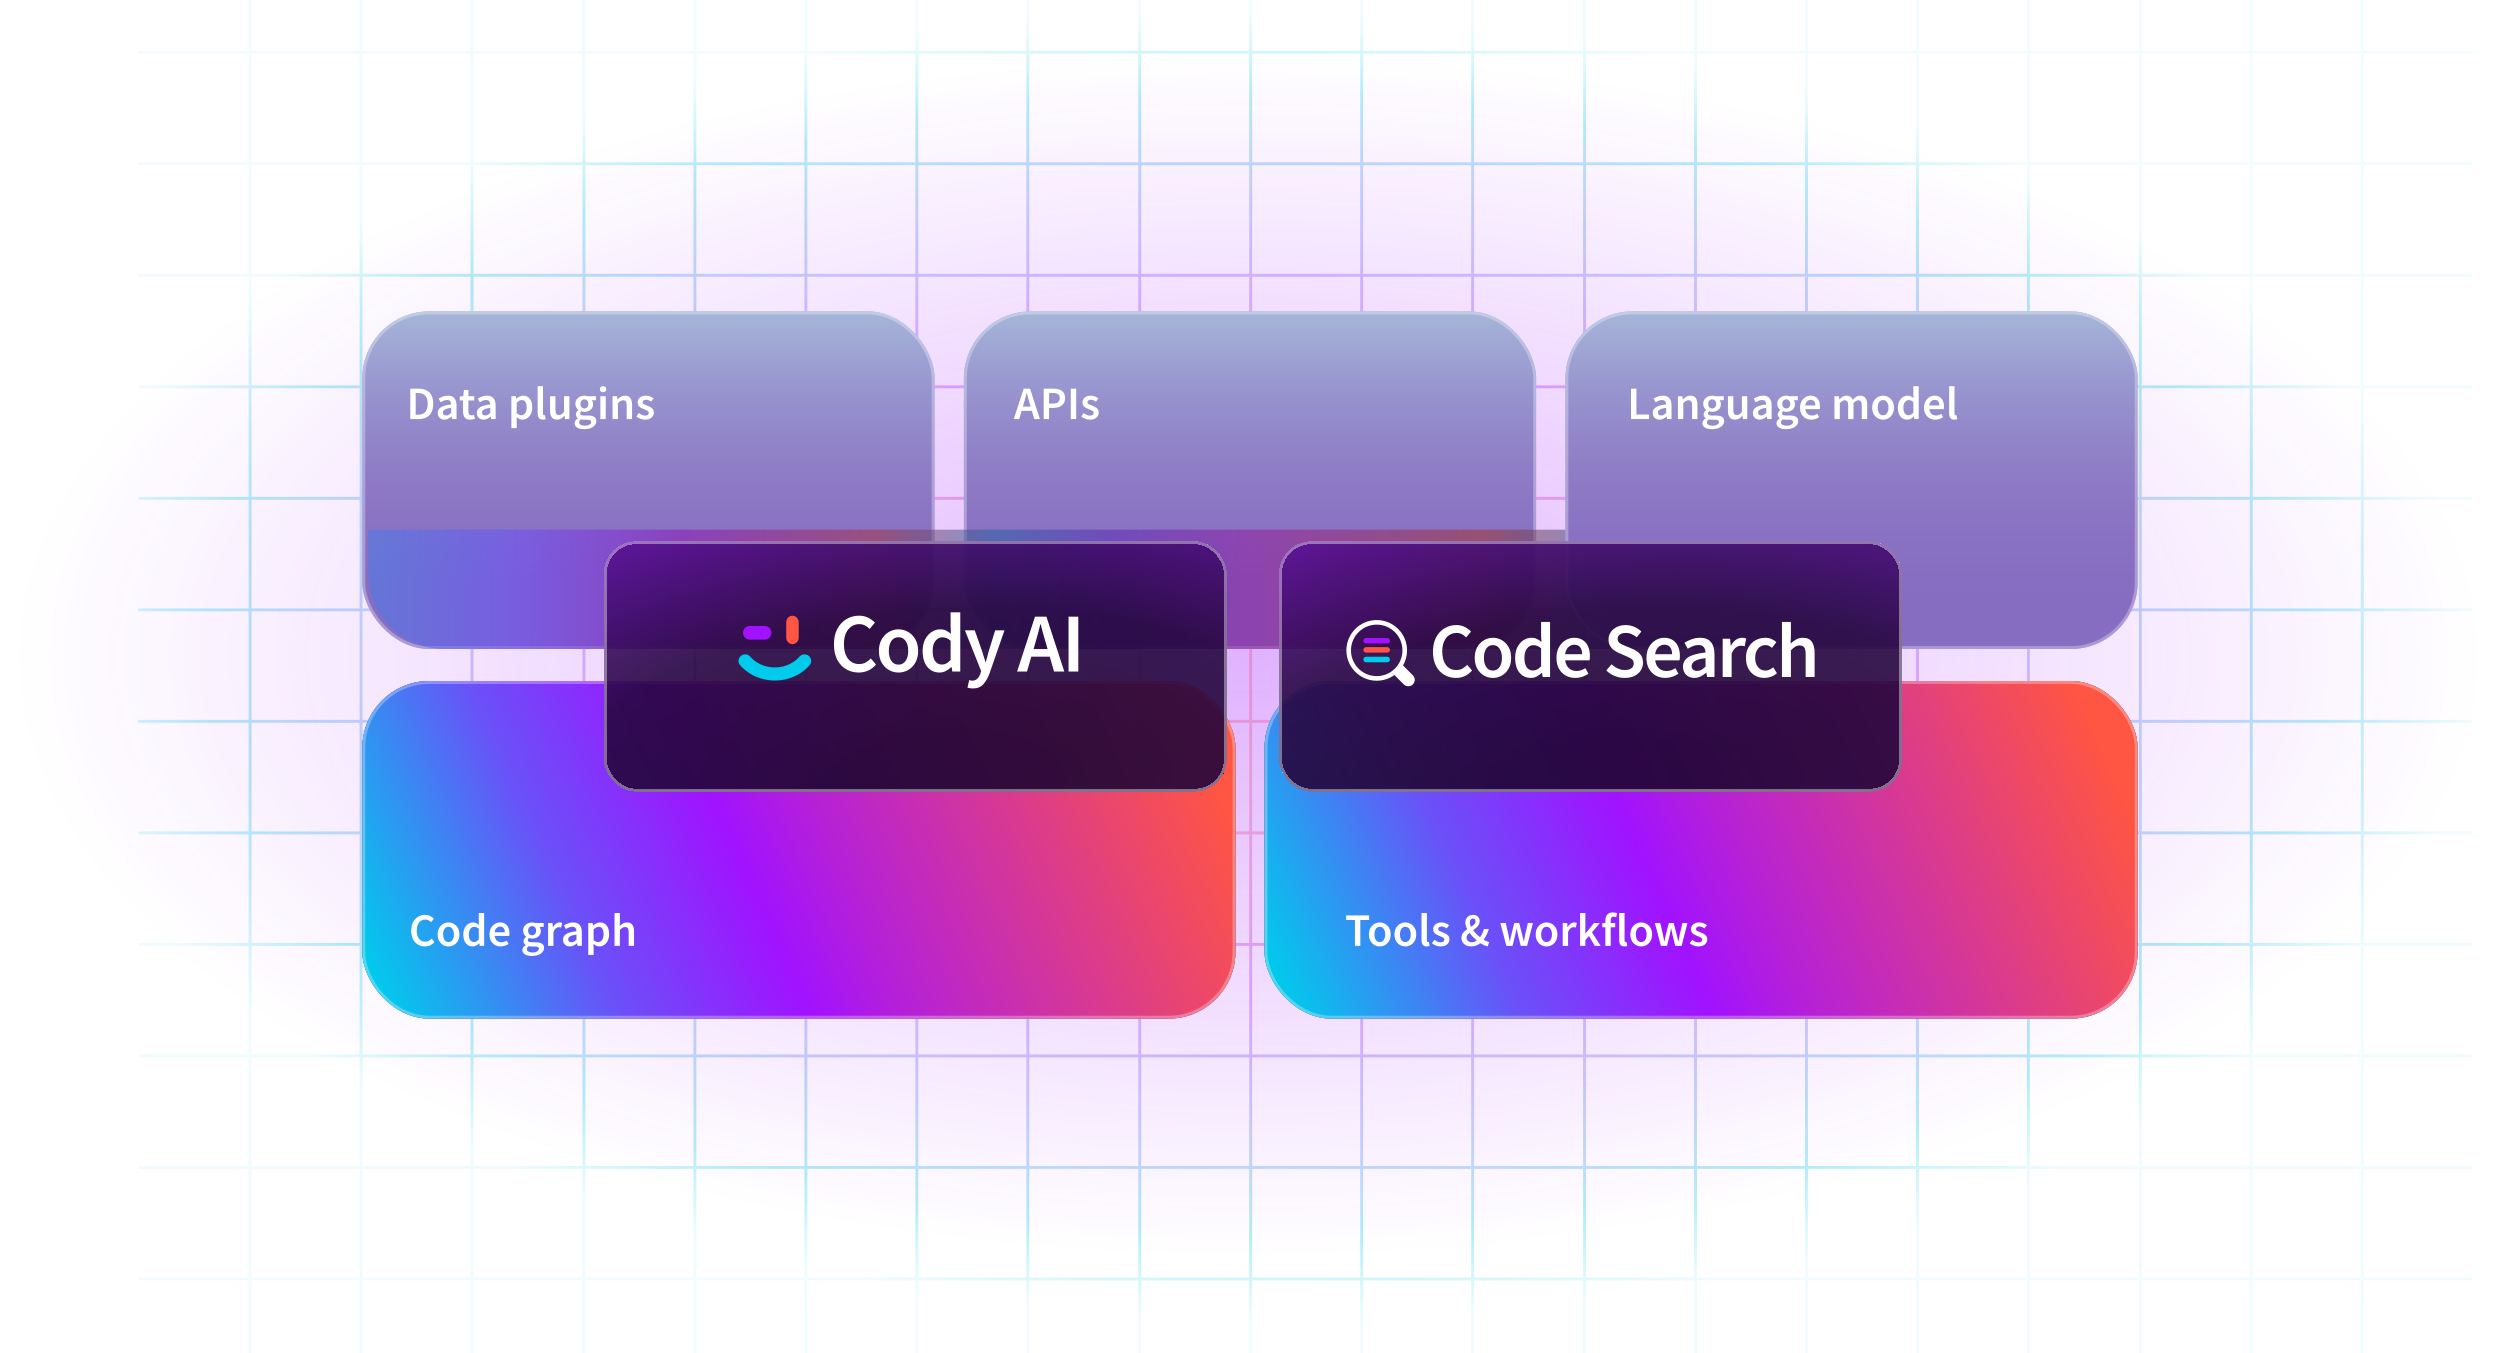 <svg width="859" height="465" viewBox="0 0 859 465" fill="none" xmlns="http://www.w3.org/2000/svg">
<path d="M85.929 -168V626M124.057 -168V626M162.185 -168V626M200.642 -168V626M238.769 -168V626M276.898 -168V626M315.026 -168V626M353.153 -168V626M391.61 -168V626M429.738 -168V626M467.866 -168V626M505.994 -168V626M544.45 -168V626M582.579 -168V626M620.706 -168V626M658.835 -168V626M696.962 -168V626M735.419 -168L735.419 626M773.544 -168V626M811.679 -168V626M47.5 592.726H849.5M47.5 554.405L849.5 554.406M47.5 516.087H849.5M47.5 477.768H849.5M47.5 439.45H849.5M47.5 401.131H849.5M47.5 362.812H849.5M47.5 324.494H849.5M47.5 286.175H849.5M47.5 247.857H849.5M47.5 209.538H849.5M47.5 171.22H849.5M47.5 132.901H849.5M47.5 94.583H849.5M47.5 56.264H849.5M47.5 17.946H849.5M47.5 -20.373H849.5M47.5 -58.691H849.5M47.5 -97.01H849.5M47.5 -135.328H849.5" stroke="url(#paint0_radial_2592_19358)" stroke-opacity="0.3"/>
<ellipse cx="429" cy="225.5" rx="502.5" ry="232.5" fill="url(#paint1_radial_2592_19358)" fill-opacity="0.4"/>
<rect x="124.5" y="234" width="300" height="116" rx="23" fill="#210E30"/>
<rect x="124.5" y="234" width="300" height="116" rx="23" fill="url(#paint2_linear_2592_19358)"/>
<rect x="124.5" y="234" width="300" height="116" rx="23" fill="url(#paint3_linear_2592_19358)" fill-opacity="0.24"/>
<rect x="125" y="234.5" width="299" height="115" rx="22.5" stroke="white" stroke-opacity="0.3"/>
<g filter="url(#filter0_f_2592_19358)">
<rect x="124.5" y="234" width="300" height="116" rx="23" fill="url(#paint4_linear_2592_19358)"/>
<rect x="125" y="234.5" width="299" height="115" rx="22.5" stroke="white" stroke-opacity="0.3"/>
</g>
<path d="M146.004 325.192C145.129 325.192 144.335 324.984 143.62 324.568C142.905 324.152 142.335 323.544 141.908 322.744C141.492 321.933 141.284 320.952 141.284 319.8C141.284 318.659 141.497 317.683 141.924 316.872C142.361 316.051 142.943 315.427 143.668 315C144.393 314.563 145.193 314.344 146.068 314.344C146.729 314.344 147.316 314.477 147.828 314.744C148.34 315.011 148.761 315.32 149.092 315.672L148.1 316.872C147.833 316.595 147.535 316.376 147.204 316.216C146.884 316.045 146.521 315.96 146.116 315.96C145.551 315.96 145.044 316.115 144.596 316.424C144.159 316.723 143.812 317.155 143.556 317.72C143.311 318.285 143.188 318.963 143.188 319.752C143.188 320.947 143.449 321.885 143.972 322.568C144.495 323.24 145.193 323.576 146.068 323.576C146.537 323.576 146.953 323.48 147.316 323.288C147.679 323.085 148.009 322.824 148.308 322.504L149.3 323.672C148.873 324.163 148.383 324.541 147.828 324.808C147.284 325.064 146.676 325.192 146.004 325.192ZM154.103 325.192C153.452 325.192 152.844 325.032 152.279 324.712C151.713 324.381 151.255 323.912 150.903 323.304C150.551 322.685 150.375 321.944 150.375 321.08C150.375 320.205 150.551 319.464 150.903 318.856C151.255 318.237 151.713 317.768 152.279 317.448C152.844 317.117 153.452 316.952 154.103 316.952C154.764 316.952 155.377 317.117 155.943 317.448C156.508 317.768 156.967 318.237 157.319 318.856C157.671 319.464 157.847 320.205 157.847 321.08C157.847 321.944 157.671 322.685 157.319 323.304C156.967 323.912 156.508 324.381 155.943 324.712C155.377 325.032 154.764 325.192 154.103 325.192ZM154.103 323.688C154.679 323.688 155.132 323.448 155.463 322.968C155.793 322.488 155.959 321.859 155.959 321.08C155.959 320.291 155.793 319.656 155.463 319.176C155.132 318.696 154.679 318.456 154.103 318.456C153.527 318.456 153.073 318.696 152.743 319.176C152.423 319.656 152.263 320.291 152.263 321.08C152.263 321.859 152.423 322.488 152.743 322.968C153.073 323.448 153.527 323.688 154.103 323.688ZM162.42 325.192C161.439 325.192 160.655 324.829 160.068 324.104C159.481 323.379 159.188 322.371 159.188 321.08C159.188 320.227 159.343 319.491 159.652 318.872C159.972 318.253 160.388 317.779 160.9 317.448C161.412 317.117 161.951 316.952 162.516 316.952C162.964 316.952 163.343 317.032 163.652 317.192C163.972 317.341 164.281 317.549 164.58 317.816L164.516 316.552V313.704H166.356V325H164.836L164.708 324.152H164.644C164.356 324.44 164.02 324.685 163.636 324.888C163.252 325.091 162.847 325.192 162.42 325.192ZM162.868 323.672C163.455 323.672 164.004 323.379 164.516 322.792V319.128C164.249 318.883 163.983 318.712 163.716 318.616C163.449 318.52 163.183 318.472 162.916 318.472C162.415 318.472 161.983 318.701 161.62 319.16C161.268 319.608 161.092 320.243 161.092 321.064C161.092 321.907 161.247 322.552 161.556 323C161.865 323.448 162.303 323.672 162.868 323.672ZM172.059 325.192C171.334 325.192 170.678 325.032 170.091 324.712C169.505 324.381 169.041 323.912 168.699 323.304C168.358 322.685 168.187 321.944 168.187 321.08C168.187 320.227 168.358 319.491 168.699 318.872C169.051 318.253 169.505 317.779 170.059 317.448C170.614 317.117 171.195 316.952 171.803 316.952C172.518 316.952 173.115 317.112 173.595 317.432C174.075 317.741 174.438 318.179 174.683 318.744C174.929 319.299 175.051 319.944 175.051 320.68C175.051 321.064 175.025 321.363 174.971 321.576H169.979C170.065 322.269 170.315 322.808 170.731 323.192C171.147 323.576 171.67 323.768 172.299 323.768C172.641 323.768 172.955 323.72 173.243 323.624C173.542 323.517 173.835 323.373 174.123 323.192L174.747 324.344C174.374 324.589 173.958 324.792 173.499 324.952C173.041 325.112 172.561 325.192 172.059 325.192ZM169.963 320.328H173.451C173.451 319.72 173.318 319.245 173.051 318.904C172.785 318.552 172.385 318.376 171.851 318.376C171.393 318.376 170.982 318.547 170.619 318.888C170.267 319.219 170.049 319.699 169.963 320.328ZM182.748 328.472C182.129 328.472 181.569 328.397 181.068 328.248C180.577 328.099 180.188 327.869 179.9 327.56C179.622 327.261 179.484 326.883 179.484 326.424C179.484 325.773 179.857 325.213 180.604 324.744V324.68C180.401 324.552 180.23 324.381 180.092 324.168C179.964 323.955 179.9 323.688 179.9 323.368C179.9 323.059 179.985 322.781 180.156 322.536C180.337 322.28 180.54 322.072 180.764 321.912V321.848C180.497 321.645 180.257 321.363 180.044 321C179.841 320.637 179.74 320.227 179.74 319.768C179.74 319.16 179.884 318.648 180.172 318.232C180.46 317.816 180.838 317.501 181.308 317.288C181.788 317.064 182.3 316.952 182.844 316.952C183.057 316.952 183.26 316.973 183.452 317.016C183.654 317.048 183.836 317.091 183.996 317.144H186.812V318.504H185.372C185.5 318.653 185.606 318.845 185.692 319.08C185.777 319.304 185.82 319.555 185.82 319.832C185.82 320.408 185.686 320.899 185.42 321.304C185.153 321.699 184.796 321.997 184.348 322.2C183.9 322.403 183.398 322.504 182.844 322.504C182.673 322.504 182.497 322.488 182.316 322.456C182.134 322.424 181.953 322.371 181.772 322.296C181.654 322.403 181.558 322.509 181.484 322.616C181.42 322.723 181.388 322.867 181.388 323.048C181.388 323.272 181.478 323.448 181.66 323.576C181.852 323.704 182.188 323.768 182.668 323.768H184.06C185.009 323.768 185.724 323.923 186.204 324.232C186.694 324.531 186.94 325.021 186.94 325.704C186.94 326.216 186.769 326.68 186.428 327.096C186.086 327.523 185.601 327.859 184.972 328.104C184.342 328.349 183.601 328.472 182.748 328.472ZM182.844 321.352C183.217 321.352 183.537 321.213 183.804 320.936C184.07 320.659 184.204 320.269 184.204 319.768C184.204 319.277 184.07 318.899 183.804 318.632C183.548 318.355 183.228 318.216 182.844 318.216C182.46 318.216 182.134 318.349 181.868 318.616C181.601 318.883 181.468 319.267 181.468 319.768C181.468 320.269 181.601 320.659 181.868 320.936C182.134 321.213 182.46 321.352 182.844 321.352ZM183.036 327.272C183.665 327.272 184.177 327.144 184.572 326.888C184.966 326.632 185.164 326.339 185.164 326.008C185.164 325.699 185.041 325.491 184.796 325.384C184.561 325.277 184.22 325.224 183.772 325.224H182.7C182.273 325.224 181.916 325.187 181.628 325.112C181.222 325.421 181.02 325.768 181.02 326.152C181.02 326.504 181.201 326.776 181.564 326.968C181.926 327.171 182.417 327.272 183.036 327.272ZM188.324 325V317.144H189.844L189.972 318.536H190.036C190.314 318.024 190.65 317.635 191.044 317.368C191.439 317.091 191.844 316.952 192.26 316.952C192.634 316.952 192.932 317.005 193.156 317.112L192.836 318.712C192.698 318.669 192.57 318.637 192.452 318.616C192.335 318.595 192.191 318.584 192.02 318.584C191.711 318.584 191.386 318.707 191.044 318.952C190.703 319.187 190.41 319.603 190.164 320.2V325H188.324ZM195.775 325.192C195.092 325.192 194.532 324.979 194.095 324.552C193.668 324.125 193.455 323.571 193.455 322.888C193.455 322.045 193.823 321.395 194.559 320.936C195.295 320.467 196.468 320.147 198.079 319.976C198.068 319.56 197.956 319.203 197.743 318.904C197.54 318.595 197.172 318.44 196.639 318.44C196.255 318.44 195.876 318.515 195.503 318.664C195.14 318.813 194.783 318.995 194.431 319.208L193.759 317.976C194.196 317.699 194.687 317.459 195.231 317.256C195.786 317.053 196.372 316.952 196.991 316.952C197.972 316.952 198.703 317.245 199.183 317.832C199.674 318.408 199.919 319.245 199.919 320.344V325H198.399L198.271 324.136H198.207C197.855 324.435 197.476 324.685 197.071 324.888C196.676 325.091 196.244 325.192 195.775 325.192ZM196.367 323.752C196.687 323.752 196.975 323.677 197.231 323.528C197.498 323.368 197.78 323.155 198.079 322.888V321.128C197.012 321.267 196.271 321.475 195.855 321.752C195.439 322.019 195.231 322.349 195.231 322.744C195.231 323.096 195.338 323.352 195.551 323.512C195.764 323.672 196.036 323.752 196.367 323.752ZM202.121 328.104V317.144H203.641L203.769 317.976H203.833C204.164 317.699 204.532 317.459 204.937 317.256C205.353 317.053 205.774 316.952 206.201 316.952C207.182 316.952 207.94 317.315 208.473 318.04C209.017 318.765 209.289 319.736 209.289 320.952C209.289 321.848 209.129 322.616 208.809 323.256C208.489 323.885 208.073 324.365 207.561 324.696C207.06 325.027 206.516 325.192 205.929 325.192C205.588 325.192 205.246 325.117 204.905 324.968C204.564 324.808 204.233 324.595 203.913 324.328L203.961 325.64V328.104H202.121ZM205.545 323.672C206.068 323.672 206.505 323.443 206.857 322.984C207.209 322.525 207.385 321.853 207.385 320.968C207.385 320.179 207.252 319.565 206.985 319.128C206.718 318.691 206.286 318.472 205.689 318.472C205.134 318.472 204.558 318.765 203.961 319.352V323.016C204.249 323.251 204.526 323.421 204.793 323.528C205.06 323.624 205.31 323.672 205.545 323.672ZM211.152 325V313.704H212.992V316.616L212.928 318.136C213.259 317.827 213.627 317.555 214.032 317.32C214.438 317.075 214.907 316.952 215.44 316.952C216.283 316.952 216.896 317.224 217.28 317.768C217.664 318.312 217.856 319.08 217.856 320.072V325H216.016V320.312C216.016 319.661 215.92 319.203 215.728 318.936C215.536 318.669 215.222 318.536 214.784 318.536C214.443 318.536 214.139 318.621 213.872 318.792C213.616 318.952 213.323 319.192 212.992 319.512V325H211.152Z" fill="white"/>
<rect x="124.5" y="107" width="196.612" height="116" rx="23" fill="#A6B6D9"/>
<rect x="124.5" y="107" width="196.612" height="116" rx="23" fill="url(#paint5_linear_2592_19358)"/>
<rect x="125" y="107.5" width="195.612" height="115" rx="22.5" stroke="white" stroke-opacity="0.3"/>
<path d="M140.977 144V133.536H143.777C145.377 133.536 146.625 133.968 147.521 134.832C148.417 135.696 148.865 136.992 148.865 138.72C148.865 140.459 148.422 141.776 147.537 142.672C146.652 143.557 145.43 144 143.873 144H140.977ZM142.833 142.496H143.649C144.705 142.496 145.521 142.192 146.097 141.584C146.673 140.965 146.961 140.011 146.961 138.72C146.961 137.44 146.673 136.507 146.097 135.92C145.521 135.333 144.705 135.04 143.649 135.04H142.833V142.496ZM152.721 144.192C152.038 144.192 151.478 143.979 151.041 143.552C150.614 143.125 150.401 142.571 150.401 141.888C150.401 141.045 150.769 140.395 151.505 139.936C152.241 139.467 153.414 139.147 155.025 138.976C155.014 138.56 154.902 138.203 154.689 137.904C154.486 137.595 154.118 137.44 153.585 137.44C153.201 137.44 152.822 137.515 152.449 137.664C152.086 137.813 151.729 137.995 151.377 138.208L150.705 136.976C151.142 136.699 151.633 136.459 152.177 136.256C152.732 136.053 153.318 135.952 153.937 135.952C154.918 135.952 155.649 136.245 156.129 136.832C156.62 137.408 156.865 138.245 156.865 139.344V144H155.345L155.217 143.136H155.153C154.801 143.435 154.422 143.685 154.017 143.888C153.622 144.091 153.19 144.192 152.721 144.192ZM153.313 142.752C153.633 142.752 153.921 142.677 154.177 142.528C154.444 142.368 154.726 142.155 155.025 141.888V140.128C153.958 140.267 153.217 140.475 152.801 140.752C152.385 141.019 152.177 141.349 152.177 141.744C152.177 142.096 152.284 142.352 152.497 142.512C152.71 142.672 152.982 142.752 153.313 142.752ZM161.585 144.192C160.678 144.192 160.033 143.931 159.649 143.408C159.276 142.875 159.089 142.187 159.089 141.344V137.6H157.969V136.224L159.185 136.144L159.409 134H160.945V136.144H162.945V137.6H160.945V141.344C160.945 142.261 161.313 142.72 162.049 142.72C162.188 142.72 162.332 142.704 162.481 142.672C162.63 142.629 162.758 142.587 162.865 142.544L163.185 143.904C162.972 143.979 162.726 144.043 162.449 144.096C162.182 144.16 161.894 144.192 161.585 144.192ZM166.158 144.192C165.476 144.192 164.916 143.979 164.478 143.552C164.052 143.125 163.838 142.571 163.838 141.888C163.838 141.045 164.206 140.395 164.942 139.936C165.678 139.467 166.852 139.147 168.462 138.976C168.452 138.56 168.34 138.203 168.126 137.904C167.924 137.595 167.556 137.44 167.022 137.44C166.638 137.44 166.26 137.515 165.886 137.664C165.524 137.813 165.166 137.995 164.814 138.208L164.142 136.976C164.58 136.699 165.07 136.459 165.614 136.256C166.169 136.053 166.756 135.952 167.374 135.952C168.356 135.952 169.086 136.245 169.566 136.832C170.057 137.408 170.302 138.245 170.302 139.344V144H168.782L168.654 143.136H168.59C168.238 143.435 167.86 143.685 167.454 143.888C167.06 144.091 166.628 144.192 166.158 144.192ZM166.75 142.752C167.07 142.752 167.358 142.677 167.614 142.528C167.881 142.368 168.164 142.155 168.462 141.888V140.128C167.396 140.267 166.654 140.475 166.238 140.752C165.822 141.019 165.614 141.349 165.614 141.744C165.614 142.096 165.721 142.352 165.934 142.512C166.148 142.672 166.42 142.752 166.75 142.752ZM175.708 147.104V136.144H177.228L177.356 136.976H177.42C177.75 136.699 178.118 136.459 178.524 136.256C178.94 136.053 179.361 135.952 179.788 135.952C180.769 135.952 181.526 136.315 182.06 137.04C182.604 137.765 182.876 138.736 182.876 139.952C182.876 140.848 182.716 141.616 182.396 142.256C182.076 142.885 181.66 143.365 181.148 143.696C180.646 144.027 180.102 144.192 179.516 144.192C179.174 144.192 178.833 144.117 178.492 143.968C178.15 143.808 177.82 143.595 177.5 143.328L177.548 144.64V147.104H175.708ZM179.132 142.672C179.654 142.672 180.092 142.443 180.444 141.984C180.796 141.525 180.972 140.853 180.972 139.968C180.972 139.179 180.838 138.565 180.572 138.128C180.305 137.691 179.873 137.472 179.276 137.472C178.721 137.472 178.145 137.765 177.548 138.352V142.016C177.836 142.251 178.113 142.421 178.38 142.528C178.646 142.624 178.897 142.672 179.132 142.672ZM186.531 144.192C185.88 144.192 185.416 143.995 185.139 143.6C184.872 143.205 184.739 142.667 184.739 141.984V132.704H186.579V142.08C186.579 142.304 186.621 142.464 186.707 142.56C186.792 142.645 186.883 142.688 186.979 142.688C187.021 142.688 187.059 142.688 187.091 142.688C187.133 142.677 187.192 142.667 187.267 142.656L187.507 144.032C187.4 144.075 187.261 144.112 187.091 144.144C186.931 144.176 186.744 144.192 186.531 144.192ZM191.419 144.192C190.576 144.192 189.963 143.92 189.579 143.376C189.195 142.832 189.003 142.064 189.003 141.072V136.144H190.843V140.832C190.843 141.483 190.939 141.941 191.131 142.208C191.323 142.475 191.632 142.608 192.059 142.608C192.4 142.608 192.699 142.523 192.955 142.352C193.221 142.181 193.504 141.904 193.803 141.52V136.144H195.643V144H194.139L193.995 142.848H193.947C193.605 143.253 193.232 143.579 192.827 143.824C192.421 144.069 191.952 144.192 191.419 144.192ZM200.709 147.472C200.091 147.472 199.531 147.397 199.029 147.248C198.539 147.099 198.149 146.869 197.861 146.56C197.584 146.261 197.445 145.883 197.445 145.424C197.445 144.773 197.819 144.213 198.565 143.744V143.68C198.363 143.552 198.192 143.381 198.053 143.168C197.925 142.955 197.861 142.688 197.861 142.368C197.861 142.059 197.947 141.781 198.117 141.536C198.299 141.28 198.501 141.072 198.725 140.912V140.848C198.459 140.645 198.219 140.363 198.005 140C197.803 139.637 197.701 139.227 197.701 138.768C197.701 138.16 197.845 137.648 198.133 137.232C198.421 136.816 198.8 136.501 199.269 136.288C199.749 136.064 200.261 135.952 200.805 135.952C201.019 135.952 201.221 135.973 201.413 136.016C201.616 136.048 201.797 136.091 201.957 136.144H204.773V137.504H203.333C203.461 137.653 203.568 137.845 203.653 138.08C203.739 138.304 203.781 138.555 203.781 138.832C203.781 139.408 203.648 139.899 203.381 140.304C203.115 140.699 202.757 140.997 202.309 141.2C201.861 141.403 201.36 141.504 200.805 141.504C200.635 141.504 200.459 141.488 200.277 141.456C200.096 141.424 199.915 141.371 199.733 141.296C199.616 141.403 199.52 141.509 199.445 141.616C199.381 141.723 199.349 141.867 199.349 142.048C199.349 142.272 199.44 142.448 199.621 142.576C199.813 142.704 200.149 142.768 200.629 142.768H202.021C202.971 142.768 203.685 142.923 204.165 143.232C204.656 143.531 204.901 144.021 204.901 144.704C204.901 145.216 204.731 145.68 204.389 146.096C204.048 146.523 203.563 146.859 202.933 147.104C202.304 147.349 201.563 147.472 200.709 147.472ZM200.805 140.352C201.179 140.352 201.499 140.213 201.765 139.936C202.032 139.659 202.165 139.269 202.165 138.768C202.165 138.277 202.032 137.899 201.765 137.632C201.509 137.355 201.189 137.216 200.805 137.216C200.421 137.216 200.096 137.349 199.829 137.616C199.563 137.883 199.429 138.267 199.429 138.768C199.429 139.269 199.563 139.659 199.829 139.936C200.096 140.213 200.421 140.352 200.805 140.352ZM200.997 146.272C201.627 146.272 202.139 146.144 202.533 145.888C202.928 145.632 203.125 145.339 203.125 145.008C203.125 144.699 203.003 144.491 202.757 144.384C202.523 144.277 202.181 144.224 201.733 144.224H200.661C200.235 144.224 199.877 144.187 199.589 144.112C199.184 144.421 198.981 144.768 198.981 145.152C198.981 145.504 199.163 145.776 199.525 145.968C199.888 146.171 200.379 146.272 200.997 146.272ZM206.286 144V136.144H208.126V144H206.286ZM207.214 134.768C206.883 134.768 206.616 134.672 206.414 134.48C206.211 134.288 206.11 134.032 206.11 133.712C206.11 133.403 206.211 133.152 206.414 132.96C206.616 132.768 206.883 132.672 207.214 132.672C207.544 132.672 207.811 132.768 208.014 132.96C208.216 133.152 208.318 133.403 208.318 133.712C208.318 134.032 208.216 134.288 208.014 134.48C207.811 134.672 207.544 134.768 207.214 134.768ZM210.473 144V136.144H211.993L212.121 137.2H212.185C212.537 136.859 212.921 136.565 213.337 136.32C213.753 136.075 214.228 135.952 214.761 135.952C215.604 135.952 216.217 136.224 216.601 136.768C216.985 137.312 217.177 138.08 217.177 139.072V144H215.337V139.312C215.337 138.661 215.241 138.203 215.049 137.936C214.857 137.669 214.543 137.536 214.105 137.536C213.764 137.536 213.46 137.621 213.193 137.792C212.937 137.952 212.644 138.192 212.313 138.512V144H210.473ZM221.618 144.192C221.085 144.192 220.552 144.091 220.018 143.888C219.485 143.675 219.026 143.413 218.642 143.104L219.506 141.92C219.858 142.187 220.21 142.4 220.562 142.56C220.914 142.72 221.288 142.8 221.682 142.8C222.109 142.8 222.424 142.709 222.626 142.528C222.829 142.347 222.93 142.123 222.93 141.856C222.93 141.632 222.845 141.451 222.674 141.312C222.514 141.163 222.306 141.035 222.05 140.928C221.794 140.811 221.528 140.699 221.25 140.592C220.909 140.464 220.568 140.309 220.226 140.128C219.896 139.936 219.624 139.696 219.41 139.408C219.197 139.109 219.09 138.741 219.09 138.304C219.09 137.611 219.346 137.045 219.858 136.608C220.37 136.171 221.064 135.952 221.938 135.952C222.493 135.952 222.989 136.048 223.426 136.24C223.864 136.432 224.242 136.651 224.562 136.896L223.714 138.016C223.437 137.813 223.154 137.653 222.866 137.536C222.589 137.408 222.296 137.344 221.986 137.344C221.592 137.344 221.298 137.429 221.106 137.6C220.914 137.76 220.818 137.963 220.818 138.208C220.818 138.517 220.978 138.752 221.298 138.912C221.618 139.072 221.992 139.227 222.418 139.376C222.781 139.504 223.133 139.664 223.474 139.856C223.816 140.037 224.098 140.277 224.322 140.576C224.557 140.875 224.674 141.269 224.674 141.76C224.674 142.432 224.413 143.008 223.89 143.488C223.368 143.957 222.61 144.192 221.618 144.192Z" fill="white"/>
<rect x="331.194" y="107" width="196.612" height="116" rx="23" fill="#A6B6D9"/>
<rect x="331.194" y="107" width="196.612" height="116" rx="23" fill="url(#paint6_linear_2592_19358)"/>
<rect x="331.694" y="107.5" width="195.612" height="115" rx="22.5" stroke="white" stroke-opacity="0.3"/>
<path d="M351.831 138.432L351.463 139.712H354.135L353.767 138.432C353.597 137.877 353.431 137.307 353.271 136.72C353.122 136.133 352.973 135.552 352.823 134.976H352.759C352.621 135.563 352.471 136.149 352.311 136.736C352.162 137.312 352.002 137.877 351.831 138.432ZM348.327 144L351.735 133.536H353.911L357.319 144H355.367L354.551 141.168H351.031L350.215 144H348.327ZM358.609 144V133.536H361.905C362.684 133.536 363.377 133.637 363.985 133.84C364.593 134.043 365.073 134.379 365.425 134.848C365.777 135.317 365.953 135.957 365.953 136.768C365.953 137.536 365.777 138.171 365.425 138.672C365.073 139.173 364.599 139.547 364.001 139.792C363.404 140.037 362.727 140.16 361.969 140.16H360.465V144H358.609ZM360.465 138.672H361.825C363.361 138.672 364.129 138.037 364.129 136.768C364.129 136.107 363.927 135.653 363.521 135.408C363.127 135.152 362.54 135.024 361.761 135.024H360.465V138.672ZM367.922 144V133.536H369.778V144H367.922ZM374.469 144.192C373.936 144.192 373.403 144.091 372.869 143.888C372.336 143.675 371.877 143.413 371.493 143.104L372.357 141.92C372.709 142.187 373.061 142.4 373.413 142.56C373.765 142.72 374.139 142.8 374.533 142.8C374.96 142.8 375.275 142.709 375.477 142.528C375.68 142.347 375.781 142.123 375.781 141.856C375.781 141.632 375.696 141.451 375.525 141.312C375.365 141.163 375.157 141.035 374.901 140.928C374.645 140.811 374.379 140.699 374.101 140.592C373.76 140.464 373.419 140.309 373.077 140.128C372.747 139.936 372.475 139.696 372.261 139.408C372.048 139.109 371.941 138.741 371.941 138.304C371.941 137.611 372.197 137.045 372.709 136.608C373.221 136.171 373.915 135.952 374.789 135.952C375.344 135.952 375.84 136.048 376.277 136.24C376.715 136.432 377.093 136.651 377.413 136.896L376.565 138.016C376.288 137.813 376.005 137.653 375.717 137.536C375.44 137.408 375.147 137.344 374.837 137.344C374.443 137.344 374.149 137.429 373.957 137.6C373.765 137.76 373.669 137.963 373.669 138.208C373.669 138.517 373.829 138.752 374.149 138.912C374.469 139.072 374.843 139.227 375.269 139.376C375.632 139.504 375.984 139.664 376.325 139.856C376.667 140.037 376.949 140.277 377.173 140.576C377.408 140.875 377.525 141.269 377.525 141.76C377.525 142.432 377.264 143.008 376.741 143.488C376.219 143.957 375.461 144.192 374.469 144.192Z" fill="white"/>
<g filter="url(#filter1_f_2592_19358)">
<path d="M126.5 182H733.5V200C733.5 212.703 723.203 223 710.5 223H152.5C138.141 223 126.5 211.359 126.5 197V182Z" fill="url(#paint7_linear_2592_19358)" fill-opacity="0.54"/>
</g>
<rect x="434.5" y="234" width="300" height="116" rx="23" fill="#210E30"/>
<rect x="434.5" y="234" width="300" height="116" rx="23" fill="url(#paint8_linear_2592_19358)"/>
<rect x="434.5" y="234" width="300" height="116" rx="23" fill="url(#paint9_linear_2592_19358)" fill-opacity="0.24"/>
<rect x="435" y="234.5" width="299" height="115" rx="22.5" stroke="white" stroke-opacity="0.3"/>
<g filter="url(#filter2_f_2592_19358)">
<rect x="434.5" y="234" width="300" height="116" rx="23" fill="url(#paint10_linear_2592_19358)"/>
<rect x="435" y="234.5" width="299" height="115" rx="22.5" stroke="white" stroke-opacity="0.3"/>
</g>
<path d="M465.552 325V316.104H462.528V314.536H470.432V316.104H467.408V325H465.552ZM474.09 325.192C473.439 325.192 472.831 325.032 472.266 324.712C471.701 324.381 471.242 323.912 470.89 323.304C470.538 322.685 470.362 321.944 470.362 321.08C470.362 320.205 470.538 319.464 470.89 318.856C471.242 318.237 471.701 317.768 472.266 317.448C472.831 317.117 473.439 316.952 474.09 316.952C474.751 316.952 475.365 317.117 475.93 317.448C476.495 317.768 476.954 318.237 477.306 318.856C477.658 319.464 477.834 320.205 477.834 321.08C477.834 321.944 477.658 322.685 477.306 323.304C476.954 323.912 476.495 324.381 475.93 324.712C475.365 325.032 474.751 325.192 474.09 325.192ZM474.09 323.688C474.666 323.688 475.119 323.448 475.45 322.968C475.781 322.488 475.946 321.859 475.946 321.08C475.946 320.291 475.781 319.656 475.45 319.176C475.119 318.696 474.666 318.456 474.09 318.456C473.514 318.456 473.061 318.696 472.73 319.176C472.41 319.656 472.25 320.291 472.25 321.08C472.25 321.859 472.41 322.488 472.73 322.968C473.061 323.448 473.514 323.688 474.09 323.688ZM482.871 325.192C482.221 325.192 481.613 325.032 481.047 324.712C480.482 324.381 480.023 323.912 479.671 323.304C479.319 322.685 479.143 321.944 479.143 321.08C479.143 320.205 479.319 319.464 479.671 318.856C480.023 318.237 480.482 317.768 481.047 317.448C481.613 317.117 482.221 316.952 482.871 316.952C483.533 316.952 484.146 317.117 484.711 317.448C485.277 317.768 485.735 318.237 486.087 318.856C486.439 319.464 486.615 320.205 486.615 321.08C486.615 321.944 486.439 322.685 486.087 323.304C485.735 323.912 485.277 324.381 484.711 324.712C484.146 325.032 483.533 325.192 482.871 325.192ZM482.871 323.688C483.447 323.688 483.901 323.448 484.231 322.968C484.562 322.488 484.727 321.859 484.727 321.08C484.727 320.291 484.562 319.656 484.231 319.176C483.901 318.696 483.447 318.456 482.871 318.456C482.295 318.456 481.842 318.696 481.511 319.176C481.191 319.656 481.031 320.291 481.031 321.08C481.031 321.859 481.191 322.488 481.511 322.968C481.842 323.448 482.295 323.688 482.871 323.688ZM490.229 325.192C489.578 325.192 489.114 324.995 488.837 324.6C488.57 324.205 488.437 323.667 488.437 322.984V313.704H490.277V323.08C490.277 323.304 490.319 323.464 490.405 323.56C490.49 323.645 490.581 323.688 490.677 323.688C490.719 323.688 490.757 323.688 490.789 323.688C490.831 323.677 490.89 323.667 490.965 323.656L491.205 325.032C491.098 325.075 490.959 325.112 490.789 325.144C490.629 325.176 490.442 325.192 490.229 325.192ZM494.972 325.192C494.439 325.192 493.906 325.091 493.372 324.888C492.839 324.675 492.38 324.413 491.996 324.104L492.86 322.92C493.212 323.187 493.564 323.4 493.916 323.56C494.268 323.72 494.642 323.8 495.036 323.8C495.463 323.8 495.778 323.709 495.98 323.528C496.183 323.347 496.284 323.123 496.284 322.856C496.284 322.632 496.199 322.451 496.028 322.312C495.868 322.163 495.66 322.035 495.404 321.928C495.148 321.811 494.882 321.699 494.604 321.592C494.263 321.464 493.922 321.309 493.58 321.128C493.25 320.936 492.978 320.696 492.764 320.408C492.551 320.109 492.444 319.741 492.444 319.304C492.444 318.611 492.7 318.045 493.212 317.608C493.724 317.171 494.418 316.952 495.292 316.952C495.847 316.952 496.343 317.048 496.78 317.24C497.218 317.432 497.596 317.651 497.916 317.896L497.068 319.016C496.791 318.813 496.508 318.653 496.22 318.536C495.943 318.408 495.65 318.344 495.34 318.344C494.946 318.344 494.652 318.429 494.46 318.6C494.268 318.76 494.172 318.963 494.172 319.208C494.172 319.517 494.332 319.752 494.652 319.912C494.972 320.072 495.346 320.227 495.772 320.376C496.135 320.504 496.487 320.664 496.828 320.856C497.17 321.037 497.452 321.277 497.676 321.576C497.911 321.875 498.028 322.269 498.028 322.76C498.028 323.432 497.767 324.008 497.244 324.488C496.722 324.957 495.964 325.192 494.972 325.192ZM505.018 316.936C505.018 317.171 505.055 317.416 505.13 317.672C505.205 317.928 505.306 318.195 505.434 318.472C505.871 318.195 506.239 317.912 506.538 317.624C506.837 317.336 506.986 316.989 506.986 316.584C506.986 316.307 506.922 316.072 506.794 315.88C506.666 315.688 506.447 315.592 506.138 315.592C505.807 315.592 505.535 315.715 505.322 315.96C505.119 316.205 505.018 316.531 505.018 316.936ZM505.498 325.192C504.805 325.192 504.207 325.064 503.706 324.808C503.205 324.541 502.821 324.189 502.554 323.752C502.287 323.304 502.154 322.803 502.154 322.248C502.154 321.768 502.245 321.347 502.426 320.984C502.618 320.621 502.863 320.301 503.162 320.024C503.471 319.747 503.802 319.491 504.154 319.256C503.941 318.851 503.775 318.456 503.658 318.072C503.541 317.688 503.482 317.315 503.482 316.952C503.482 316.472 503.589 316.035 503.802 315.64C504.026 315.245 504.335 314.931 504.73 314.696C505.125 314.461 505.589 314.344 506.122 314.344C506.837 314.344 507.397 314.552 507.802 314.968C508.218 315.373 508.426 315.907 508.426 316.568C508.426 317.027 508.314 317.437 508.09 317.8C507.877 318.152 507.594 318.477 507.242 318.776C506.901 319.064 506.538 319.341 506.154 319.608C506.474 320.035 506.837 320.456 507.242 320.872C507.658 321.288 508.09 321.667 508.538 322.008C508.826 321.624 509.082 321.203 509.306 320.744C509.541 320.275 509.727 319.768 509.866 319.224H511.562C511.37 319.875 511.125 320.509 510.826 321.128C510.527 321.736 510.175 322.312 509.77 322.856C510.111 323.059 510.442 323.235 510.762 323.384C511.082 323.533 511.381 323.635 511.658 323.688L511.194 325.192C510.799 325.096 510.383 324.957 509.946 324.776C509.519 324.584 509.087 324.349 508.65 324.072C508.234 324.413 507.765 324.685 507.242 324.888C506.719 325.091 506.138 325.192 505.498 325.192ZM503.914 322.136C503.914 322.627 504.085 323.021 504.426 323.32C504.767 323.619 505.199 323.768 505.722 323.768C506.01 323.768 506.293 323.715 506.57 323.608C506.858 323.491 507.135 323.336 507.402 323.144C506.943 322.749 506.501 322.328 506.074 321.88C505.647 321.432 505.263 320.973 504.922 320.504C504.623 320.739 504.378 320.989 504.186 321.256C504.005 321.523 503.914 321.816 503.914 322.136ZM517.592 325L515.512 317.144H517.368L518.312 321.224C518.397 321.597 518.467 321.971 518.52 322.344C518.584 322.717 518.653 323.096 518.728 323.48H518.792C518.867 323.096 518.941 322.717 519.016 322.344C519.101 321.96 519.192 321.587 519.288 321.224L520.312 317.144H521.992L523.032 321.224C523.128 321.597 523.219 321.971 523.304 322.344C523.389 322.717 523.475 323.096 523.56 323.48H523.624C523.699 323.096 523.768 322.717 523.832 322.344C523.896 321.971 523.965 321.597 524.04 321.224L524.984 317.144H526.712L524.712 325H522.52L521.608 321.336C521.523 320.963 521.443 320.595 521.368 320.232C521.293 319.859 521.213 319.464 521.128 319.048H521.064C520.989 319.464 520.915 319.859 520.84 320.232C520.765 320.605 520.685 320.979 520.6 321.352L519.704 325H517.592ZM531.387 325.192C530.736 325.192 530.128 325.032 529.563 324.712C528.998 324.381 528.539 323.912 528.187 323.304C527.835 322.685 527.659 321.944 527.659 321.08C527.659 320.205 527.835 319.464 528.187 318.856C528.539 318.237 528.998 317.768 529.563 317.448C530.128 317.117 530.736 316.952 531.387 316.952C532.048 316.952 532.662 317.117 533.227 317.448C533.792 317.768 534.251 318.237 534.603 318.856C534.955 319.464 535.131 320.205 535.131 321.08C535.131 321.944 534.955 322.685 534.603 323.304C534.251 323.912 533.792 324.381 533.227 324.712C532.662 325.032 532.048 325.192 531.387 325.192ZM531.387 323.688C531.963 323.688 532.416 323.448 532.747 322.968C533.078 322.488 533.243 321.859 533.243 321.08C533.243 320.291 533.078 319.656 532.747 319.176C532.416 318.696 531.963 318.456 531.387 318.456C530.811 318.456 530.358 318.696 530.027 319.176C529.707 319.656 529.547 320.291 529.547 321.08C529.547 321.859 529.707 322.488 530.027 322.968C530.358 323.448 530.811 323.688 531.387 323.688ZM536.952 325V317.144H538.472L538.6 318.536H538.664C538.942 318.024 539.278 317.635 539.672 317.368C540.067 317.091 540.472 316.952 540.888 316.952C541.262 316.952 541.56 317.005 541.784 317.112L541.464 318.712C541.326 318.669 541.198 318.637 541.08 318.616C540.963 318.595 540.819 318.584 540.648 318.584C540.339 318.584 540.014 318.707 539.672 318.952C539.331 319.187 539.038 319.603 538.792 320.2V325H536.952ZM542.921 325V313.704H544.729V320.76H544.777L547.689 317.144H549.705L547.017 320.344L549.977 325H547.977L545.961 321.592L544.729 323V325H542.921ZM551.6 325V318.6H550.544V317.224L551.6 317.144V316.328C551.6 315.507 551.803 314.835 552.208 314.312C552.614 313.779 553.28 313.512 554.208 313.512C554.486 313.512 554.752 313.539 555.008 313.592C555.264 313.645 555.478 313.709 555.648 313.784L555.296 315.16C555.008 315.032 554.72 314.968 554.432 314.968C553.771 314.968 553.44 315.411 553.44 316.296V317.144H554.976V318.6H553.44V325H551.6ZM558.15 325.192C557.5 325.192 557.036 324.995 556.758 324.6C556.492 324.205 556.358 323.667 556.358 322.984V313.704H558.198V323.08C558.198 323.304 558.241 323.464 558.326 323.56C558.412 323.645 558.502 323.688 558.598 323.688C558.641 323.688 558.678 323.688 558.71 323.688C558.753 323.677 558.812 323.667 558.886 323.656L559.126 325.032C559.02 325.075 558.881 325.112 558.71 325.144C558.55 325.176 558.364 325.192 558.15 325.192ZM563.918 325.192C563.268 325.192 562.66 325.032 562.094 324.712C561.529 324.381 561.07 323.912 560.718 323.304C560.366 322.685 560.19 321.944 560.19 321.08C560.19 320.205 560.366 319.464 560.718 318.856C561.07 318.237 561.529 317.768 562.094 317.448C562.66 317.117 563.268 316.952 563.918 316.952C564.58 316.952 565.193 317.117 565.758 317.448C566.324 317.768 566.782 318.237 567.134 318.856C567.486 319.464 567.662 320.205 567.662 321.08C567.662 321.944 567.486 322.685 567.134 323.304C566.782 323.912 566.324 324.381 565.758 324.712C565.193 325.032 564.58 325.192 563.918 325.192ZM563.918 323.688C564.494 323.688 564.948 323.448 565.278 322.968C565.609 322.488 565.774 321.859 565.774 321.08C565.774 320.291 565.609 319.656 565.278 319.176C564.948 318.696 564.494 318.456 563.918 318.456C563.342 318.456 562.889 318.696 562.558 319.176C562.238 319.656 562.078 320.291 562.078 321.08C562.078 321.859 562.238 322.488 562.558 322.968C562.889 323.448 563.342 323.688 563.918 323.688ZM570.686 325L568.606 317.144H570.462L571.406 321.224C571.491 321.597 571.56 321.971 571.614 322.344C571.678 322.717 571.747 323.096 571.822 323.48H571.886C571.96 323.096 572.035 322.717 572.11 322.344C572.195 321.96 572.286 321.587 572.382 321.224L573.406 317.144H575.086L576.126 321.224C576.222 321.597 576.312 321.971 576.398 322.344C576.483 322.717 576.568 323.096 576.654 323.48H576.718C576.792 323.096 576.862 322.717 576.926 322.344C576.99 321.971 577.059 321.597 577.134 321.224L578.078 317.144H579.806L577.806 325H575.614L574.702 321.336C574.616 320.963 574.536 320.595 574.462 320.232C574.387 319.859 574.307 319.464 574.222 319.048H574.158C574.083 319.464 574.008 319.859 573.934 320.232C573.859 320.605 573.779 320.979 573.694 321.352L572.798 325H570.686ZM583.55 325.192C583.017 325.192 582.484 325.091 581.95 324.888C581.417 324.675 580.958 324.413 580.574 324.104L581.438 322.92C581.79 323.187 582.142 323.4 582.494 323.56C582.846 323.72 583.22 323.8 583.614 323.8C584.041 323.8 584.356 323.709 584.558 323.528C584.761 323.347 584.862 323.123 584.862 322.856C584.862 322.632 584.777 322.451 584.606 322.312C584.446 322.163 584.238 322.035 583.982 321.928C583.726 321.811 583.46 321.699 583.182 321.592C582.841 321.464 582.5 321.309 582.158 321.128C581.828 320.936 581.556 320.696 581.342 320.408C581.129 320.109 581.022 319.741 581.022 319.304C581.022 318.611 581.278 318.045 581.79 317.608C582.302 317.171 582.996 316.952 583.87 316.952C584.425 316.952 584.921 317.048 585.358 317.24C585.796 317.432 586.174 317.651 586.494 317.896L585.646 319.016C585.369 318.813 585.086 318.653 584.798 318.536C584.521 318.408 584.228 318.344 583.918 318.344C583.524 318.344 583.23 318.429 583.038 318.6C582.846 318.76 582.75 318.963 582.75 319.208C582.75 319.517 582.91 319.752 583.23 319.912C583.55 320.072 583.924 320.227 584.35 320.376C584.713 320.504 585.065 320.664 585.406 320.856C585.748 321.037 586.03 321.277 586.254 321.576C586.489 321.875 586.606 322.269 586.606 322.76C586.606 323.432 586.345 324.008 585.822 324.488C585.3 324.957 584.542 325.192 583.55 325.192Z" fill="white"/>
<rect x="537.889" y="107" width="196.612" height="116" rx="23" fill="#A6B6D9"/>
<rect x="537.889" y="107" width="196.612" height="116" rx="23" fill="url(#paint11_linear_2592_19358)"/>
<rect x="538.389" y="107.5" width="195.612" height="115" rx="22.5" stroke="white" stroke-opacity="0.3"/>
<path d="M560.415 144V133.536H562.271V142.432H566.623V144H560.415ZM570.19 144.192C569.507 144.192 568.947 143.979 568.51 143.552C568.083 143.125 567.87 142.571 567.87 141.888C567.87 141.045 568.238 140.395 568.974 139.936C569.71 139.467 570.883 139.147 572.494 138.976C572.483 138.56 572.371 138.203 572.158 137.904C571.955 137.595 571.587 137.44 571.054 137.44C570.67 137.44 570.291 137.515 569.918 137.664C569.555 137.813 569.198 137.995 568.846 138.208L568.174 136.976C568.611 136.699 569.102 136.459 569.646 136.256C570.201 136.053 570.787 135.952 571.406 135.952C572.387 135.952 573.118 136.245 573.598 136.832C574.089 137.408 574.334 138.245 574.334 139.344V144H572.814L572.686 143.136H572.622C572.27 143.435 571.891 143.685 571.486 143.888C571.091 144.091 570.659 144.192 570.19 144.192ZM570.782 142.752C571.102 142.752 571.39 142.677 571.646 142.528C571.913 142.368 572.195 142.155 572.494 141.888V140.128C571.427 140.267 570.686 140.475 570.27 140.752C569.854 141.019 569.646 141.349 569.646 141.744C569.646 142.096 569.753 142.352 569.966 142.512C570.179 142.672 570.451 142.752 570.782 142.752ZM576.536 144V136.144H578.056L578.184 137.2H578.248C578.6 136.859 578.984 136.565 579.4 136.32C579.816 136.075 580.291 135.952 580.824 135.952C581.667 135.952 582.28 136.224 582.664 136.768C583.048 137.312 583.24 138.08 583.24 139.072V144H581.4V139.312C581.4 138.661 581.304 138.203 581.112 137.936C580.92 137.669 580.605 137.536 580.168 137.536C579.827 137.536 579.523 137.621 579.256 137.792C579 137.952 578.707 138.192 578.376 138.512V144H576.536ZM588.225 147.472C587.607 147.472 587.047 147.397 586.545 147.248C586.055 147.099 585.665 146.869 585.377 146.56C585.1 146.261 584.961 145.883 584.961 145.424C584.961 144.773 585.335 144.213 586.081 143.744V143.68C585.879 143.552 585.708 143.381 585.569 143.168C585.441 142.955 585.377 142.688 585.377 142.368C585.377 142.059 585.463 141.781 585.633 141.536C585.815 141.28 586.017 141.072 586.241 140.912V140.848C585.975 140.645 585.735 140.363 585.521 140C585.319 139.637 585.217 139.227 585.217 138.768C585.217 138.16 585.361 137.648 585.649 137.232C585.937 136.816 586.316 136.501 586.785 136.288C587.265 136.064 587.777 135.952 588.321 135.952C588.535 135.952 588.737 135.973 588.929 136.016C589.132 136.048 589.313 136.091 589.473 136.144H592.289V137.504H590.849C590.977 137.653 591.084 137.845 591.169 138.08C591.255 138.304 591.297 138.555 591.297 138.832C591.297 139.408 591.164 139.899 590.897 140.304C590.631 140.699 590.273 140.997 589.825 141.2C589.377 141.403 588.876 141.504 588.321 141.504C588.151 141.504 587.975 141.488 587.793 141.456C587.612 141.424 587.431 141.371 587.249 141.296C587.132 141.403 587.036 141.509 586.961 141.616C586.897 141.723 586.865 141.867 586.865 142.048C586.865 142.272 586.956 142.448 587.137 142.576C587.329 142.704 587.665 142.768 588.145 142.768H589.537C590.487 142.768 591.201 142.923 591.681 143.232C592.172 143.531 592.417 144.021 592.417 144.704C592.417 145.216 592.247 145.68 591.905 146.096C591.564 146.523 591.079 146.859 590.449 147.104C589.82 147.349 589.079 147.472 588.225 147.472ZM588.321 140.352C588.695 140.352 589.015 140.213 589.281 139.936C589.548 139.659 589.681 139.269 589.681 138.768C589.681 138.277 589.548 137.899 589.281 137.632C589.025 137.355 588.705 137.216 588.321 137.216C587.937 137.216 587.612 137.349 587.345 137.616C587.079 137.883 586.945 138.267 586.945 138.768C586.945 139.269 587.079 139.659 587.345 139.936C587.612 140.213 587.937 140.352 588.321 140.352ZM588.513 146.272C589.143 146.272 589.655 146.144 590.049 145.888C590.444 145.632 590.641 145.339 590.641 145.008C590.641 144.699 590.519 144.491 590.273 144.384C590.039 144.277 589.697 144.224 589.249 144.224H588.177C587.751 144.224 587.393 144.187 587.105 144.112C586.7 144.421 586.497 144.768 586.497 145.152C586.497 145.504 586.679 145.776 587.041 145.968C587.404 146.171 587.895 146.272 588.513 146.272ZM596.138 144.192C595.295 144.192 594.682 143.92 594.298 143.376C593.914 142.832 593.722 142.064 593.722 141.072V136.144H595.562V140.832C595.562 141.483 595.658 141.941 595.85 142.208C596.042 142.475 596.351 142.608 596.778 142.608C597.119 142.608 597.418 142.523 597.674 142.352C597.94 142.181 598.223 141.904 598.522 141.52V136.144H600.362V144H598.858L598.714 142.848H598.666C598.324 143.253 597.951 143.579 597.546 143.824C597.14 144.069 596.671 144.192 596.138 144.192ZM604.596 144.192C603.914 144.192 603.354 143.979 602.916 143.552C602.49 143.125 602.276 142.571 602.276 141.888C602.276 141.045 602.644 140.395 603.38 139.936C604.116 139.467 605.29 139.147 606.9 138.976C606.89 138.56 606.778 138.203 606.564 137.904C606.362 137.595 605.994 137.44 605.46 137.44C605.076 137.44 604.698 137.515 604.324 137.664C603.962 137.813 603.604 137.995 603.252 138.208L602.58 136.976C603.018 136.699 603.508 136.459 604.052 136.256C604.607 136.053 605.194 135.952 605.812 135.952C606.794 135.952 607.524 136.245 608.004 136.832C608.495 137.408 608.74 138.245 608.74 139.344V144H607.22L607.092 143.136H607.028C606.676 143.435 606.298 143.685 605.892 143.888C605.498 144.091 605.066 144.192 604.596 144.192ZM605.188 142.752C605.508 142.752 605.796 142.677 606.052 142.528C606.319 142.368 606.602 142.155 606.9 141.888V140.128C605.834 140.267 605.092 140.475 604.676 140.752C604.26 141.019 604.052 141.349 604.052 141.744C604.052 142.096 604.159 142.352 604.372 142.512C604.586 142.672 604.858 142.752 605.188 142.752ZM613.678 147.472C613.06 147.472 612.5 147.397 611.998 147.248C611.508 147.099 611.118 146.869 610.83 146.56C610.553 146.261 610.414 145.883 610.414 145.424C610.414 144.773 610.788 144.213 611.534 143.744V143.68C611.332 143.552 611.161 143.381 611.022 143.168C610.894 142.955 610.83 142.688 610.83 142.368C610.83 142.059 610.916 141.781 611.086 141.536C611.268 141.28 611.47 141.072 611.694 140.912V140.848C611.428 140.645 611.188 140.363 610.974 140C610.772 139.637 610.67 139.227 610.67 138.768C610.67 138.16 610.814 137.648 611.102 137.232C611.39 136.816 611.769 136.501 612.238 136.288C612.718 136.064 613.23 135.952 613.774 135.952C613.988 135.952 614.19 135.973 614.382 136.016C614.585 136.048 614.766 136.091 614.926 136.144H617.742V137.504H616.302C616.43 137.653 616.537 137.845 616.622 138.08C616.708 138.304 616.75 138.555 616.75 138.832C616.75 139.408 616.617 139.899 616.35 140.304C616.084 140.699 615.726 140.997 615.278 141.2C614.83 141.403 614.329 141.504 613.774 141.504C613.604 141.504 613.428 141.488 613.246 141.456C613.065 141.424 612.884 141.371 612.702 141.296C612.585 141.403 612.489 141.509 612.414 141.616C612.35 141.723 612.318 141.867 612.318 142.048C612.318 142.272 612.409 142.448 612.59 142.576C612.782 142.704 613.118 142.768 613.598 142.768H614.99C615.94 142.768 616.654 142.923 617.134 143.232C617.625 143.531 617.87 144.021 617.87 144.704C617.87 145.216 617.7 145.68 617.358 146.096C617.017 146.523 616.532 146.859 615.902 147.104C615.273 147.349 614.532 147.472 613.678 147.472ZM613.774 140.352C614.148 140.352 614.468 140.213 614.734 139.936C615.001 139.659 615.134 139.269 615.134 138.768C615.134 138.277 615.001 137.899 614.734 137.632C614.478 137.355 614.158 137.216 613.774 137.216C613.39 137.216 613.065 137.349 612.798 137.616C612.532 137.883 612.398 138.267 612.398 138.768C612.398 139.269 612.532 139.659 612.798 139.936C613.065 140.213 613.39 140.352 613.774 140.352ZM613.966 146.272C614.596 146.272 615.108 146.144 615.502 145.888C615.897 145.632 616.094 145.339 616.094 145.008C616.094 144.699 615.972 144.491 615.726 144.384C615.492 144.277 615.15 144.224 614.702 144.224H613.63C613.204 144.224 612.846 144.187 612.558 144.112C612.153 144.421 611.95 144.768 611.95 145.152C611.95 145.504 612.132 145.776 612.494 145.968C612.857 146.171 613.348 146.272 613.966 146.272ZM622.365 144.192C621.64 144.192 620.984 144.032 620.397 143.712C619.81 143.381 619.346 142.912 619.005 142.304C618.664 141.685 618.493 140.944 618.493 140.08C618.493 139.227 618.664 138.491 619.005 137.872C619.357 137.253 619.81 136.779 620.365 136.448C620.92 136.117 621.501 135.952 622.109 135.952C622.824 135.952 623.421 136.112 623.901 136.432C624.381 136.741 624.744 137.179 624.989 137.744C625.234 138.299 625.357 138.944 625.357 139.68C625.357 140.064 625.33 140.363 625.277 140.576H620.285C620.37 141.269 620.621 141.808 621.037 142.192C621.453 142.576 621.976 142.768 622.605 142.768C622.946 142.768 623.261 142.72 623.549 142.624C623.848 142.517 624.141 142.373 624.429 142.192L625.053 143.344C624.68 143.589 624.264 143.792 623.805 143.952C623.346 144.112 622.866 144.192 622.365 144.192ZM620.269 139.328H623.757C623.757 138.72 623.624 138.245 623.357 137.904C623.09 137.552 622.69 137.376 622.157 137.376C621.698 137.376 621.288 137.547 620.925 137.888C620.573 138.219 620.354 138.699 620.269 139.328ZM630.317 144V136.144H631.837L631.965 137.216H632.029C632.36 136.864 632.717 136.565 633.101 136.32C633.496 136.075 633.939 135.952 634.429 135.952C635.005 135.952 635.464 136.08 635.805 136.336C636.157 136.581 636.424 136.923 636.605 137.36C636.979 136.955 637.368 136.619 637.773 136.352C638.189 136.085 638.643 135.952 639.133 135.952C639.965 135.952 640.579 136.224 640.973 136.768C641.368 137.312 641.565 138.08 641.565 139.072V144H639.709V139.312C639.709 138.661 639.608 138.203 639.405 137.936C639.213 137.669 638.915 137.536 638.509 137.536C638.019 137.536 637.469 137.861 636.861 138.512V144H635.021V139.312C635.021 138.661 634.92 138.203 634.717 137.936C634.525 137.669 634.221 137.536 633.805 137.536C633.315 137.536 632.765 137.861 632.157 138.512V144H630.317ZM647.018 144.192C646.367 144.192 645.759 144.032 645.194 143.712C644.628 143.381 644.17 142.912 643.818 142.304C643.466 141.685 643.29 140.944 643.29 140.08C643.29 139.205 643.466 138.464 643.818 137.856C644.17 137.237 644.628 136.768 645.194 136.448C645.759 136.117 646.367 135.952 647.018 135.952C647.679 135.952 648.292 136.117 648.858 136.448C649.423 136.768 649.882 137.237 650.234 137.856C650.586 138.464 650.762 139.205 650.762 140.08C650.762 140.944 650.586 141.685 650.234 142.304C649.882 142.912 649.423 143.381 648.858 143.712C648.292 144.032 647.679 144.192 647.018 144.192ZM647.018 142.688C647.594 142.688 648.047 142.448 648.378 141.968C648.708 141.488 648.874 140.859 648.874 140.08C648.874 139.291 648.708 138.656 648.378 138.176C648.047 137.696 647.594 137.456 647.018 137.456C646.442 137.456 645.988 137.696 645.658 138.176C645.338 138.656 645.178 139.291 645.178 140.08C645.178 140.859 645.338 141.488 645.658 141.968C645.988 142.448 646.442 142.688 647.018 142.688ZM655.335 144.192C654.354 144.192 653.57 143.829 652.983 143.104C652.396 142.379 652.103 141.371 652.103 140.08C652.103 139.227 652.258 138.491 652.567 137.872C652.887 137.253 653.303 136.779 653.815 136.448C654.327 136.117 654.866 135.952 655.431 135.952C655.879 135.952 656.258 136.032 656.567 136.192C656.887 136.341 657.196 136.549 657.495 136.816L657.431 135.552V132.704H659.271V144H657.751L657.623 143.152H657.559C657.271 143.44 656.935 143.685 656.551 143.888C656.167 144.091 655.762 144.192 655.335 144.192ZM655.783 142.672C656.37 142.672 656.919 142.379 657.431 141.792V138.128C657.164 137.883 656.898 137.712 656.631 137.616C656.364 137.52 656.098 137.472 655.831 137.472C655.33 137.472 654.898 137.701 654.535 138.16C654.183 138.608 654.007 139.243 654.007 140.064C654.007 140.907 654.162 141.552 654.471 142C654.78 142.448 655.218 142.672 655.783 142.672ZM664.974 144.192C664.249 144.192 663.593 144.032 663.006 143.712C662.42 143.381 661.956 142.912 661.614 142.304C661.273 141.685 661.102 140.944 661.102 140.08C661.102 139.227 661.273 138.491 661.614 137.872C661.966 137.253 662.42 136.779 662.974 136.448C663.529 136.117 664.11 135.952 664.718 135.952C665.433 135.952 666.03 136.112 666.51 136.432C666.99 136.741 667.353 137.179 667.598 137.744C667.844 138.299 667.966 138.944 667.966 139.68C667.966 140.064 667.94 140.363 667.886 140.576H662.894C662.98 141.269 663.23 141.808 663.646 142.192C664.062 142.576 664.585 142.768 665.214 142.768C665.556 142.768 665.87 142.72 666.158 142.624C666.457 142.517 666.75 142.373 667.038 142.192L667.662 143.344C667.289 143.589 666.873 143.792 666.414 143.952C665.956 144.112 665.476 144.192 664.974 144.192ZM662.878 139.328H666.366C666.366 138.72 666.233 138.245 665.966 137.904C665.7 137.552 665.3 137.376 664.766 137.376C664.308 137.376 663.897 137.547 663.534 137.888C663.182 138.219 662.964 138.699 662.878 139.328ZM671.516 144.192C670.865 144.192 670.401 143.995 670.124 143.6C669.857 143.205 669.724 142.667 669.724 141.984V132.704H671.564V142.08C671.564 142.304 671.606 142.464 671.692 142.56C671.777 142.645 671.868 142.688 671.964 142.688C672.006 142.688 672.044 142.688 672.076 142.688C672.118 142.677 672.177 142.667 672.252 142.656L672.492 144.032C672.385 144.075 672.246 144.112 672.076 144.144C671.916 144.176 671.729 144.192 671.516 144.192Z" fill="white"/>
<g filter="url(#filter3_d_2592_19358)">
<rect x="205.5" y="180" width="214" height="86" rx="11" fill="url(#paint12_radial_2592_19358)" fill-opacity="0.9" shape-rendering="crispEdges"/>
<rect x="206" y="180.5" width="213" height="85" rx="10.5" stroke="url(#paint13_linear_2592_19358)" stroke-opacity="0.4" shape-rendering="crispEdges"/>
</g>
<path d="M295.052 231.082C293.474 231.082 292.041 230.707 290.753 229.958C289.464 229.209 288.435 228.114 287.665 226.673C286.915 225.213 286.54 223.446 286.54 221.371C286.54 219.316 286.925 217.558 287.694 216.098C288.483 214.619 289.531 213.495 290.839 212.727C292.147 211.939 293.59 211.545 295.167 211.545C296.36 211.545 297.418 211.785 298.341 212.266C299.264 212.746 300.024 213.303 300.621 213.937L298.832 216.098C298.351 215.599 297.812 215.205 297.216 214.917C296.639 214.609 295.985 214.456 295.254 214.456C294.234 214.456 293.321 214.734 292.513 215.291C291.724 215.829 291.099 216.607 290.637 217.625C290.195 218.643 289.974 219.863 289.974 221.285C289.974 223.436 290.445 225.127 291.387 226.356C292.33 227.567 293.59 228.172 295.167 228.172C296.014 228.172 296.764 227.999 297.418 227.653C298.072 227.288 298.668 226.817 299.207 226.241L300.996 228.345C300.226 229.228 299.341 229.91 298.341 230.39C297.36 230.851 296.264 231.082 295.052 231.082Z" fill="white"/>
<path d="M308.719 231.082C307.545 231.082 306.449 230.794 305.43 230.218C304.41 229.622 303.583 228.777 302.948 227.682C302.313 226.568 301.996 225.232 301.996 223.676C301.996 222.101 302.313 220.766 302.948 219.671C303.583 218.557 304.41 217.712 305.43 217.135C306.449 216.54 307.545 216.242 308.719 216.242C309.911 216.242 311.018 216.54 312.037 217.135C313.056 217.712 313.884 218.557 314.518 219.671C315.153 220.766 315.471 222.101 315.471 223.676C315.471 225.232 315.153 226.568 314.518 227.682C313.884 228.777 313.056 229.622 312.037 230.218C311.018 230.794 309.911 231.082 308.719 231.082ZM308.719 228.373C309.758 228.373 310.575 227.941 311.171 227.077C311.768 226.212 312.066 225.079 312.066 223.676C312.066 222.255 311.768 221.112 311.171 220.247C310.575 219.383 309.758 218.951 308.719 218.951C307.68 218.951 306.863 219.383 306.266 220.247C305.689 221.112 305.401 222.255 305.401 223.676C305.401 225.079 305.689 226.212 306.266 227.077C306.863 227.941 307.68 228.373 308.719 228.373Z" fill="white"/>
<path d="M322.852 231.082C321.082 231.082 319.669 230.429 318.611 229.123C317.553 227.816 317.024 226.001 317.024 223.676C317.024 222.14 317.303 220.814 317.86 219.7C318.438 218.586 319.188 217.731 320.111 217.135C321.034 216.54 322.006 216.242 323.025 216.242C323.833 216.242 324.516 216.386 325.074 216.674C325.651 216.943 326.209 217.318 326.747 217.798L326.632 215.522V210.393H329.95V230.736H327.209L326.978 229.209H326.863C326.343 229.728 325.737 230.169 325.045 230.534C324.352 230.899 323.622 231.082 322.852 231.082ZM323.66 228.345C324.718 228.345 325.709 227.816 326.632 226.76V220.161C326.151 219.719 325.67 219.412 325.189 219.239C324.708 219.066 324.227 218.98 323.747 218.98C322.842 218.98 322.063 219.393 321.409 220.219C320.775 221.025 320.457 222.168 320.457 223.648C320.457 225.165 320.736 226.327 321.294 227.134C321.852 227.941 322.64 228.345 323.66 228.345Z" fill="white"/>
<path d="M334.262 236.557C333.878 236.557 333.541 236.528 333.252 236.47C332.964 236.413 332.685 236.346 332.416 236.269L333.022 233.675C333.156 233.714 333.31 233.752 333.483 233.791C333.676 233.848 333.858 233.877 334.031 233.877C334.782 233.877 335.378 233.647 335.82 233.186C336.282 232.744 336.628 232.167 336.859 231.457L337.119 230.563L331.55 216.588H334.926L337.378 223.532C337.59 224.147 337.792 224.8 337.984 225.492C338.196 226.164 338.408 226.837 338.619 227.509H338.735C338.908 226.856 339.081 226.193 339.254 225.521C339.446 224.829 339.629 224.166 339.802 223.532L341.937 216.588H345.14L340.004 231.37C339.408 232.965 338.686 234.223 337.84 235.145C336.994 236.086 335.801 236.557 334.262 236.557Z" fill="white"/>
<path d="M355.796 220.708L355.132 223.014H359.951L359.287 220.708C358.979 219.71 358.681 218.682 358.393 217.625C358.123 216.569 357.854 215.522 357.585 214.484H357.469C357.219 215.541 356.95 216.597 356.662 217.654C356.392 218.691 356.104 219.71 355.796 220.708ZM349.477 230.736L355.623 211.891H359.547L365.693 230.736H362.173L360.701 225.636H354.353L352.882 230.736H349.477Z" fill="white"/>
<path d="M367.153 230.736V211.891H370.5V230.736H367.153Z" fill="white"/>
<path fill-rule="evenodd" clip-rule="evenodd" d="M272.286 211.564C273.472 211.564 274.434 212.586 274.434 213.847L274.434 219.045C274.434 220.305 273.472 221.327 272.286 221.327C271.1 221.327 270.138 220.305 270.138 219.045L270.138 213.847C270.138 212.586 271.1 211.564 272.286 211.564Z" fill="#FF5543"/>
<path fill-rule="evenodd" clip-rule="evenodd" d="M255.299 217.422C255.299 216.128 256.32 215.079 257.58 215.079H262.781C264.041 215.079 265.062 216.128 265.062 217.422C265.062 218.716 264.041 219.765 262.781 219.765H257.58C256.32 219.765 255.299 218.716 255.299 217.422Z" fill="#A112FF"/>
<path fill-rule="evenodd" clip-rule="evenodd" d="M257.878 225.728C257.11 224.745 255.673 224.55 254.659 225.293C253.64 226.039 253.435 227.449 254.2 228.442L256.044 227.091C254.2 228.442 254.2 228.443 254.201 228.444L254.202 228.446L254.205 228.45L254.212 228.459C254.218 228.466 254.224 228.473 254.231 228.482C254.245 228.5 254.262 228.521 254.283 228.547C254.325 228.598 254.382 228.666 254.453 228.747C254.595 228.908 254.795 229.125 255.054 229.379C255.57 229.885 256.326 230.543 257.323 231.198C259.324 232.513 262.313 233.824 266.234 233.824C270.155 233.824 273.143 232.513 275.144 231.198C276.141 230.543 276.898 229.885 277.414 229.379C277.672 229.125 277.873 228.908 278.014 228.747C278.085 228.666 278.142 228.598 278.184 228.547C278.205 228.521 278.223 228.5 278.237 228.482C278.244 228.473 278.25 228.466 278.255 228.459L278.262 228.45L278.265 228.446L278.266 228.444C278.267 228.443 278.268 228.442 276.424 227.091L278.268 228.442C279.033 227.449 278.827 226.039 277.809 225.293C276.795 224.55 275.357 224.745 274.59 225.728C274.588 225.73 274.586 225.733 274.583 225.737C274.571 225.751 274.547 225.78 274.51 225.821C274.437 225.905 274.315 226.038 274.145 226.205C273.803 226.54 273.276 227.002 272.567 227.467C271.158 228.393 269.051 229.325 266.234 229.325C263.416 229.325 261.309 228.393 259.9 227.467C259.192 227.002 258.664 226.54 258.322 226.205C258.152 226.038 258.03 225.905 257.957 225.821C257.92 225.78 257.896 225.751 257.885 225.737C257.881 225.733 257.879 225.73 257.878 225.728ZM274.583 225.737L274.582 225.737L274.582 225.738M274.591 225.727L274.591 225.727Z" fill="#00CBEC"/>
<g filter="url(#filter4_d_2592_19358)">
<rect x="437.5" y="180" width="214" height="86" rx="11" fill="url(#paint14_radial_2592_19358)" fill-opacity="0.9" shape-rendering="crispEdges"/>
<rect x="438" y="180.5" width="213" height="85" rx="10.5" stroke="url(#paint15_linear_2592_19358)" stroke-opacity="0.4" shape-rendering="crispEdges"/>
</g>
<path d="M500.27 232.933C498.806 232.933 497.476 232.585 496.279 231.888C495.083 231.192 494.127 230.174 493.413 228.834C492.716 227.477 492.368 225.834 492.368 223.906C492.368 221.995 492.725 220.361 493.44 219.004C494.172 217.629 495.145 216.584 496.359 215.869C497.574 215.137 498.913 214.771 500.378 214.771C501.485 214.771 502.467 214.994 503.324 215.441C504.181 215.887 504.887 216.405 505.44 216.995L503.779 219.004C503.333 218.539 502.833 218.173 502.279 217.905C501.744 217.62 501.136 217.477 500.458 217.477C499.511 217.477 498.663 217.736 497.913 218.254C497.181 218.754 496.601 219.477 496.172 220.423C495.761 221.37 495.556 222.504 495.556 223.825C495.556 225.825 495.993 227.397 496.868 228.54C497.743 229.665 498.913 230.227 500.378 230.227C501.163 230.227 501.86 230.067 502.467 229.745C503.074 229.406 503.628 228.968 504.128 228.433L505.788 230.388C505.074 231.21 504.253 231.844 503.324 232.29C502.413 232.719 501.395 232.933 500.27 232.933Z" fill="white"/>
<path d="M512.959 232.933C511.869 232.933 510.851 232.665 509.905 232.129C508.958 231.576 508.191 230.79 507.601 229.772C507.012 228.736 506.717 227.495 506.717 226.049C506.717 224.584 507.012 223.343 507.601 222.325C508.191 221.289 508.958 220.504 509.905 219.968C510.851 219.414 511.869 219.138 512.959 219.138C514.066 219.138 515.093 219.414 516.039 219.968C516.986 220.504 517.754 221.289 518.343 222.325C518.932 223.343 519.227 224.584 519.227 226.049C519.227 227.495 518.932 228.736 518.343 229.772C517.754 230.79 516.986 231.576 516.039 232.129C515.093 232.665 514.066 232.933 512.959 232.933ZM512.959 230.415C513.923 230.415 514.682 230.013 515.236 229.209C515.789 228.406 516.066 227.352 516.066 226.049C516.066 224.727 515.789 223.665 515.236 222.861C514.682 222.057 513.923 221.656 512.959 221.656C511.994 221.656 511.235 222.057 510.682 222.861C510.146 223.665 509.878 224.727 509.878 226.049C509.878 227.352 510.146 228.406 510.682 229.209C511.235 230.013 511.994 230.415 512.959 230.415Z" fill="white"/>
<path d="M526.013 232.933C524.37 232.933 523.057 232.326 522.075 231.111C521.093 229.897 520.602 228.209 520.602 226.049C520.602 224.62 520.861 223.388 521.379 222.352C521.914 221.316 522.611 220.522 523.468 219.968C524.325 219.414 525.227 219.138 526.173 219.138C526.924 219.138 527.557 219.271 528.075 219.539C528.611 219.789 529.129 220.138 529.629 220.584L529.522 218.468V213.7H532.602V232.611H530.058L529.843 231.192H529.736C529.254 231.674 528.691 232.085 528.049 232.424C527.406 232.763 526.727 232.933 526.013 232.933ZM526.763 230.388C527.745 230.388 528.665 229.897 529.522 228.915V222.781C529.075 222.37 528.629 222.084 528.182 221.923C527.736 221.763 527.29 221.682 526.843 221.682C526.004 221.682 525.281 222.066 524.673 222.834C524.084 223.584 523.789 224.647 523.789 226.022C523.789 227.433 524.048 228.513 524.566 229.263C525.084 230.013 525.816 230.388 526.763 230.388Z" fill="white"/>
<path d="M541.28 232.933C540.066 232.933 538.968 232.665 537.985 232.129C537.003 231.576 536.226 230.79 535.655 229.772C535.083 228.736 534.798 227.495 534.798 226.049C534.798 224.62 535.083 223.388 535.655 222.352C536.244 221.316 537.003 220.522 537.932 219.968C538.86 219.414 539.834 219.138 540.852 219.138C542.048 219.138 543.048 219.405 543.852 219.941C544.655 220.459 545.262 221.191 545.673 222.138C546.084 223.066 546.289 224.147 546.289 225.379C546.289 226.022 546.245 226.522 546.155 226.879H537.798C537.941 228.04 538.36 228.942 539.057 229.584C539.753 230.227 540.628 230.549 541.682 230.549C542.253 230.549 542.78 230.468 543.262 230.308C543.762 230.129 544.253 229.888 544.736 229.584L545.78 231.513C545.155 231.924 544.459 232.263 543.691 232.531C542.923 232.799 542.119 232.933 541.28 232.933ZM537.771 224.79H543.611C543.611 223.772 543.387 222.977 542.941 222.406C542.494 221.816 541.825 221.522 540.932 221.522C540.164 221.522 539.476 221.807 538.869 222.379C538.28 222.932 537.914 223.736 537.771 224.79Z" fill="white"/>
<path d="M558.237 232.933C557.059 232.933 555.916 232.71 554.808 232.263C553.719 231.817 552.755 231.183 551.915 230.361L553.737 228.245C554.362 228.834 555.076 229.317 555.88 229.692C556.684 230.049 557.487 230.227 558.291 230.227C559.291 230.227 560.05 230.022 560.568 229.611C561.086 229.201 561.344 228.656 561.344 227.977C561.344 227.245 561.086 226.718 560.568 226.397C560.068 226.075 559.425 225.745 558.639 225.406L556.228 224.361C555.657 224.111 555.094 223.79 554.541 223.397C554.005 223.004 553.558 222.504 553.201 221.897C552.862 221.289 552.692 220.557 552.692 219.7C552.692 218.771 552.942 217.941 553.442 217.209C553.96 216.459 554.657 215.869 555.532 215.441C556.425 214.994 557.443 214.771 558.585 214.771C559.603 214.771 560.586 214.977 561.532 215.387C562.478 215.78 563.291 216.316 563.97 216.995L562.389 218.977C561.836 218.512 561.246 218.146 560.621 217.879C560.014 217.611 559.335 217.477 558.585 217.477C557.764 217.477 557.094 217.664 556.576 218.039C556.076 218.396 555.826 218.896 555.826 219.539C555.826 219.986 555.951 220.361 556.201 220.664C556.469 220.95 556.817 221.2 557.246 221.414C557.675 221.611 558.13 221.807 558.612 222.004L560.996 222.995C562.032 223.441 562.88 224.031 563.541 224.763C564.202 225.477 564.532 226.468 564.532 227.736C564.532 228.683 564.282 229.549 563.782 230.335C563.282 231.12 562.559 231.754 561.612 232.236C560.684 232.701 559.559 232.933 558.237 232.933Z" fill="white"/>
<path d="M572.205 232.933C570.99 232.933 569.892 232.665 568.91 232.129C567.928 231.576 567.151 230.79 566.579 229.772C566.008 228.736 565.722 227.495 565.722 226.049C565.722 224.62 566.008 223.388 566.579 222.352C567.169 221.316 567.928 220.522 568.856 219.968C569.785 219.414 570.758 219.138 571.776 219.138C572.972 219.138 573.973 219.405 574.776 219.941C575.58 220.459 576.187 221.191 576.598 222.138C577.008 223.066 577.214 224.147 577.214 225.379C577.214 226.022 577.169 226.522 577.08 226.879H568.722C568.865 228.04 569.285 228.942 569.981 229.584C570.678 230.227 571.553 230.549 572.606 230.549C573.178 230.549 573.705 230.468 574.187 230.308C574.687 230.129 575.178 229.888 575.66 229.584L576.705 231.513C576.08 231.924 575.383 232.263 574.615 232.531C573.847 232.799 573.044 232.933 572.205 232.933ZM568.695 224.79H574.535C574.535 223.772 574.312 222.977 573.865 222.406C573.419 221.816 572.749 221.522 571.856 221.522C571.088 221.522 570.401 221.807 569.794 222.379C569.204 222.932 568.838 223.736 568.695 224.79Z" fill="white"/>
<path d="M582.159 232.933C581.016 232.933 580.079 232.576 579.346 231.861C578.632 231.147 578.275 230.218 578.275 229.076C578.275 227.665 578.891 226.575 580.123 225.808C581.355 225.022 583.32 224.486 586.016 224.2C585.999 223.504 585.811 222.906 585.454 222.406C585.115 221.888 584.499 221.629 583.606 221.629C582.963 221.629 582.329 221.754 581.704 222.004C581.097 222.254 580.498 222.557 579.909 222.914L578.784 220.852C579.516 220.388 580.338 219.986 581.248 219.646C582.177 219.307 583.159 219.138 584.195 219.138C585.838 219.138 587.061 219.629 587.865 220.611C588.686 221.575 589.097 222.977 589.097 224.816V232.611H586.552L586.338 231.165H586.231C585.641 231.665 585.007 232.085 584.329 232.424C583.668 232.763 582.945 232.933 582.159 232.933ZM583.15 230.522C583.686 230.522 584.168 230.397 584.597 230.147C585.043 229.879 585.516 229.522 586.016 229.076V226.129C584.231 226.361 582.989 226.709 582.293 227.174C581.597 227.62 581.248 228.174 581.248 228.834C581.248 229.424 581.427 229.852 581.784 230.12C582.141 230.388 582.597 230.522 583.15 230.522Z" fill="white"/>
<path d="M591.913 232.611V219.459H594.458L594.672 221.789H594.779C595.243 220.932 595.806 220.28 596.467 219.834C597.128 219.37 597.806 219.138 598.503 219.138C599.128 219.138 599.628 219.227 600.003 219.405L599.467 222.084C599.235 222.013 599.02 221.959 598.824 221.923C598.628 221.888 598.386 221.87 598.101 221.87C597.583 221.87 597.038 222.075 596.467 222.486C595.895 222.879 595.404 223.575 594.993 224.575V232.611H591.913Z" fill="white"/>
<path d="M606.265 232.933C605.068 232.933 603.988 232.665 603.024 232.129C602.077 231.576 601.318 230.79 600.747 229.772C600.193 228.736 599.916 227.495 599.916 226.049C599.916 224.584 600.22 223.343 600.827 222.325C601.434 221.289 602.238 220.504 603.238 219.968C604.256 219.414 605.345 219.138 606.506 219.138C607.345 219.138 608.078 219.28 608.703 219.566C609.328 219.852 609.881 220.2 610.363 220.611L608.863 222.62C608.524 222.316 608.176 222.084 607.819 221.923C607.461 221.745 607.078 221.656 606.667 221.656C605.613 221.656 604.747 222.057 604.068 222.861C603.408 223.665 603.077 224.727 603.077 226.049C603.077 227.352 603.399 228.406 604.042 229.209C604.702 230.013 605.551 230.415 606.586 230.415C607.104 230.415 607.586 230.308 608.033 230.093C608.497 229.861 608.917 229.593 609.292 229.29L610.551 231.326C609.944 231.861 609.265 232.263 608.515 232.531C607.765 232.799 607.015 232.933 606.265 232.933Z" fill="white"/>
<path d="M612.276 232.611V213.7H615.357V218.575L615.25 221.12C615.803 220.602 616.419 220.146 617.098 219.754C617.777 219.343 618.562 219.138 619.455 219.138C620.866 219.138 621.893 219.593 622.536 220.504C623.179 221.414 623.5 222.7 623.5 224.361V232.611H620.42V224.763C620.42 223.673 620.259 222.906 619.937 222.459C619.616 222.013 619.089 221.789 618.357 221.789C617.786 221.789 617.277 221.932 616.83 222.218C616.402 222.486 615.91 222.888 615.357 223.423V232.611H612.276Z" fill="white"/>
<path fill-rule="evenodd" clip-rule="evenodd" d="M479.12 231.937C477.409 233.168 475.31 233.893 473.041 233.893C467.286 233.893 462.62 229.227 462.62 223.471C462.62 217.716 467.286 213.05 473.041 213.05C478.797 213.05 483.463 217.716 483.463 223.471C483.463 225.359 482.961 227.13 482.083 228.657L485.464 232.038C486.326 232.9 486.326 234.298 485.464 235.16C484.602 236.022 483.204 236.022 482.343 235.16L479.12 231.937ZM481.886 223.471C481.886 228.356 477.926 232.316 473.041 232.316C468.157 232.316 464.197 228.356 464.197 223.471C464.197 218.586 468.157 214.626 473.041 214.626C477.926 214.626 481.886 218.586 481.886 223.471Z" fill="white"/>
<path fill-rule="evenodd" clip-rule="evenodd" d="M468.453 220.144C468.453 219.622 468.876 219.198 469.399 219.198H476.651C477.173 219.198 477.596 219.622 477.596 220.144C477.596 220.666 477.173 221.09 476.651 221.09H469.399C468.876 221.09 468.453 220.666 468.453 220.144Z" fill="#A112FF"/>
<path fill-rule="evenodd" clip-rule="evenodd" d="M468.453 223.297C468.453 222.775 468.876 222.351 469.399 222.351H476.651C477.173 222.351 477.596 222.775 477.596 223.297C477.596 223.819 477.173 224.243 476.651 224.243H469.399C468.876 224.243 468.453 223.819 468.453 223.297Z" fill="#FF5543"/>
<path fill-rule="evenodd" clip-rule="evenodd" d="M468.453 226.608C468.453 226.085 468.876 225.662 469.399 225.662H476.651C477.173 225.662 477.596 226.085 477.596 226.608C477.596 227.13 477.173 227.554 476.651 227.554H469.399C468.876 227.554 468.453 227.13 468.453 226.608Z" fill="#00CBEC"/>
<defs>
<filter id="filter0_f_2592_19358" x="119.5" y="229" width="310" height="126" filterUnits="userSpaceOnUse" color-interpolation-filters="sRGB">
<feFlood flood-opacity="0" result="BackgroundImageFix"/>
<feBlend mode="normal" in="SourceGraphic" in2="BackgroundImageFix" result="shape"/>
<feGaussianBlur stdDeviation="2.5" result="effect1_foregroundBlur_2592_19358"/>
</filter>
<filter id="filter1_f_2592_19358" x="66.5" y="122" width="727" height="161" filterUnits="userSpaceOnUse" color-interpolation-filters="sRGB">
<feFlood flood-opacity="0" result="BackgroundImageFix"/>
<feBlend mode="normal" in="SourceGraphic" in2="BackgroundImageFix" result="shape"/>
<feGaussianBlur stdDeviation="30" result="effect1_foregroundBlur_2592_19358"/>
</filter>
<filter id="filter2_f_2592_19358" x="422.5" y="222" width="324" height="140" filterUnits="userSpaceOnUse" color-interpolation-filters="sRGB">
<feFlood flood-opacity="0" result="BackgroundImageFix"/>
<feBlend mode="normal" in="SourceGraphic" in2="BackgroundImageFix" result="shape"/>
<feGaussianBlur stdDeviation="6" result="effect1_foregroundBlur_2592_19358"/>
</filter>
<filter id="filter3_d_2592_19358" x="181.5" y="160" width="266" height="138" filterUnits="userSpaceOnUse" color-interpolation-filters="sRGB">
<feFlood flood-opacity="0" result="BackgroundImageFix"/>
<feColorMatrix in="SourceAlpha" type="matrix" values="0 0 0 0 0 0 0 0 0 0 0 0 0 0 0 0 0 0 127 0" result="hardAlpha"/>
<feOffset dx="2" dy="6"/>
<feGaussianBlur stdDeviation="13"/>
<feComposite in2="hardAlpha" operator="out"/>
<feColorMatrix type="matrix" values="0 0 0 0 0 0 0 0 0 0 0 0 0 0 0 0 0 0 0.65 0"/>
<feBlend mode="normal" in2="BackgroundImageFix" result="effect1_dropShadow_2592_19358"/>
<feBlend mode="normal" in="SourceGraphic" in2="effect1_dropShadow_2592_19358" result="shape"/>
</filter>
<filter id="filter4_d_2592_19358" x="413.5" y="160" width="266" height="138" filterUnits="userSpaceOnUse" color-interpolation-filters="sRGB">
<feFlood flood-opacity="0" result="BackgroundImageFix"/>
<feColorMatrix in="SourceAlpha" type="matrix" values="0 0 0 0 0 0 0 0 0 0 0 0 0 0 0 0 0 0 127 0" result="hardAlpha"/>
<feOffset dx="2" dy="6"/>
<feGaussianBlur stdDeviation="13"/>
<feComposite in2="hardAlpha" operator="out"/>
<feColorMatrix type="matrix" values="0 0 0 0 0 0 0 0 0 0 0 0 0 0 0 0 0 0 0.65 0"/>
<feBlend mode="normal" in2="BackgroundImageFix" result="effect1_dropShadow_2592_19358"/>
<feBlend mode="normal" in="SourceGraphic" in2="effect1_dropShadow_2592_19358" result="shape"/>
</filter>
<radialGradient id="paint0_radial_2592_19358" cx="0" cy="0" r="1" gradientUnits="userSpaceOnUse" gradientTransform="translate(433 229) rotate(-88.733) scale(226.055 418.065)">
<stop offset="0.173" stop-color="#FF5543"/>
<stop offset="0.494" stop-color="#A112FF"/>
<stop offset="0.876" stop-color="#00CBEC"/>
<stop offset="0.997" stop-color="#00CBEC" stop-opacity="0.2"/>
</radialGradient>
<radialGradient id="paint1_radial_2592_19358" cx="0" cy="0" r="1" gradientUnits="userSpaceOnUse" gradientTransform="translate(429 225.5) rotate(90.139) scale(206.501 427.227)">
<stop stop-color="#A112FF" stop-opacity="0.81"/>
<stop offset="1" stop-color="#A112FF" stop-opacity="0"/>
</radialGradient>
<linearGradient id="paint2_linear_2592_19358" x1="266.808" y1="377" x2="272.995" y2="214.679" gradientUnits="userSpaceOnUse">
<stop stop-color="#15171E" stop-opacity="0"/>
<stop offset="0.878" stop-color="#343A4D" stop-opacity="0.49"/>
</linearGradient>
<linearGradient id="paint3_linear_2592_19358" x1="136.808" y1="372" x2="367.318" y2="167.337" gradientUnits="userSpaceOnUse">
<stop stop-color="#A112FF"/>
<stop offset="1" stop-color="#00CBEC"/>
</linearGradient>
<linearGradient id="paint4_linear_2592_19358" x1="129.115" y1="340" x2="395.91" y2="220.285" gradientUnits="userSpaceOnUse">
<stop stop-color="#00CBEC"/>
<stop offset="0.245" stop-color="#6952F8"/>
<stop offset="0.453" stop-color="#A112FF"/>
<stop offset="0.562" stop-color="#B621D6"/>
<stop offset="1" stop-color="#FF5543"/>
</linearGradient>
<linearGradient id="paint5_linear_2592_19358" x1="222.806" y1="107" x2="222.806" y2="223" gradientUnits="userSpaceOnUse">
<stop stop-color="#A6B6D9"/>
<stop offset="1" stop-color="#6112A3" stop-opacity="0.44"/>
</linearGradient>
<linearGradient id="paint6_linear_2592_19358" x1="429.5" y1="107" x2="429.5" y2="223" gradientUnits="userSpaceOnUse">
<stop stop-color="#A6B6D9"/>
<stop offset="1" stop-color="#6112A3" stop-opacity="0.44"/>
</linearGradient>
<linearGradient id="paint7_linear_2592_19358" x1="126.5" y1="202.5" x2="723.502" y2="207.866" gradientUnits="userSpaceOnUse">
<stop stop-color="#477EE8"/>
<stop offset="0.085" stop-color="#6C50F9"/>
<stop offset="0.182" stop-color="#8E18B7"/>
<stop offset="0.292" stop-color="#A53543"/>
<stop offset="0.361" stop-color="#2661A6"/>
<stop offset="0.426" stop-color="#5B2DB5"/>
<stop offset="0.507" stop-color="#921FA0"/>
<stop offset="0.643" stop-color="#A2362F"/>
<stop offset="0.712" stop-color="#25528F"/>
<stop offset="0.789" stop-color="#5820A3"/>
<stop offset="0.892" stop-color="#96267E"/>
<stop offset="1" stop-color="#F9534C"/>
</linearGradient>
<linearGradient id="paint8_linear_2592_19358" x1="576.808" y1="377" x2="582.995" y2="214.679" gradientUnits="userSpaceOnUse">
<stop stop-color="#15171E" stop-opacity="0"/>
<stop offset="0.878" stop-color="#343A4D" stop-opacity="0.49"/>
</linearGradient>
<linearGradient id="paint9_linear_2592_19358" x1="446.808" y1="372" x2="677.318" y2="167.337" gradientUnits="userSpaceOnUse">
<stop stop-color="#A112FF"/>
<stop offset="1" stop-color="#00CBEC"/>
</linearGradient>
<linearGradient id="paint10_linear_2592_19358" x1="439.115" y1="340" x2="705.91" y2="220.285" gradientUnits="userSpaceOnUse">
<stop stop-color="#00CBEC"/>
<stop offset="0.245" stop-color="#6952F8"/>
<stop offset="0.453" stop-color="#A112FF"/>
<stop offset="0.562" stop-color="#B621D6"/>
<stop offset="1" stop-color="#FF5543"/>
</linearGradient>
<linearGradient id="paint11_linear_2592_19358" x1="636.194" y1="107" x2="636.194" y2="223" gradientUnits="userSpaceOnUse">
<stop stop-color="#A6B6D9"/>
<stop offset="1" stop-color="#6112A3" stop-opacity="0.44"/>
</linearGradient>
<radialGradient id="paint12_radial_2592_19358" cx="0" cy="0" r="1" gradientUnits="userSpaceOnUse" gradientTransform="translate(316.958 266) rotate(-95.555) scale(115.144 250.272)">
<stop offset="0.146" stop-color="#1E0632"/>
<stop offset="0.54" stop-color="#270741"/>
<stop offset="0.979" stop-color="#6112A3"/>
</radialGradient>
<linearGradient id="paint13_linear_2592_19358" x1="176" y1="266" x2="436" y2="202" gradientUnits="userSpaceOnUse">
<stop stop-color="white"/>
<stop offset="1" stop-color="white"/>
</linearGradient>
<radialGradient id="paint14_radial_2592_19358" cx="0" cy="0" r="1" gradientUnits="userSpaceOnUse" gradientTransform="translate(548.958 266) rotate(-95.555) scale(115.144 250.272)">
<stop offset="0.146" stop-color="#1E0632"/>
<stop offset="0.54" stop-color="#270741"/>
<stop offset="0.979" stop-color="#6112A3"/>
</radialGradient>
<linearGradient id="paint15_linear_2592_19358" x1="408" y1="266" x2="668" y2="202" gradientUnits="userSpaceOnUse">
<stop stop-color="white"/>
<stop offset="1" stop-color="white"/>
</linearGradient>
</defs>
</svg>

